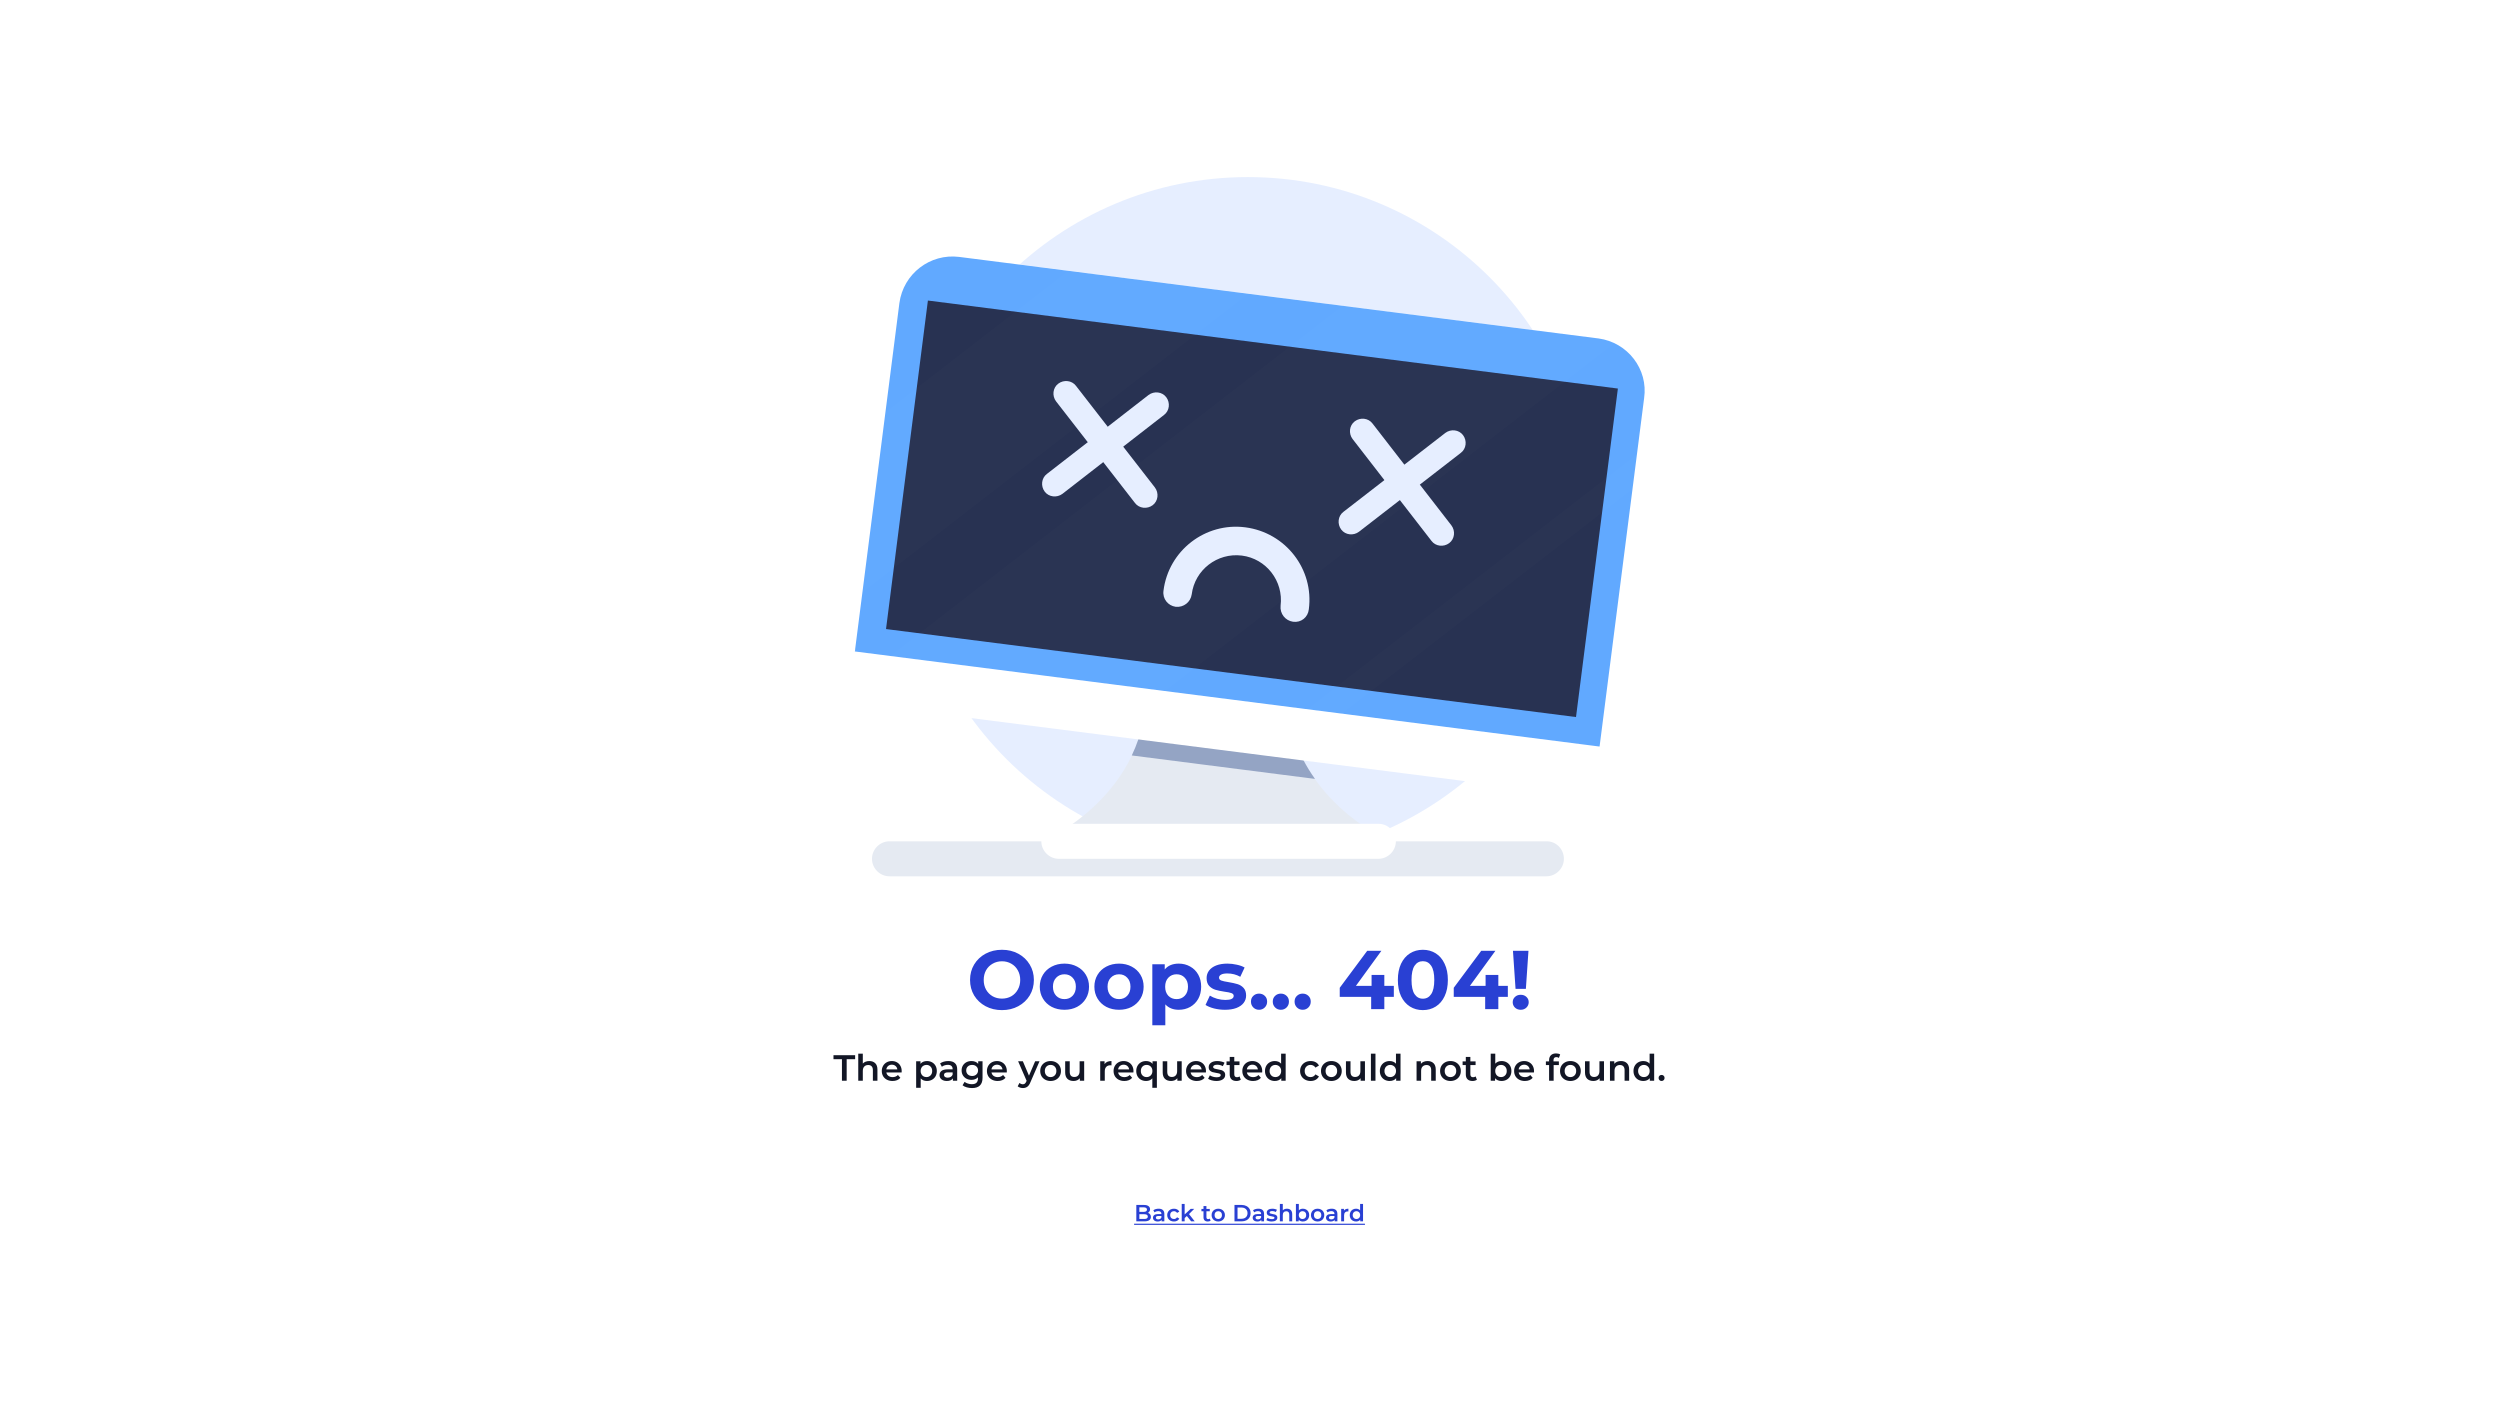 <svg width="1920" height="1080" viewBox="0 0 1920 1080" fill="none" xmlns="http://www.w3.org/2000/svg">
<rect width="1920" height="1080" fill="white"/>
<ellipse cx="958.365" cy="397.818" rx="262.223" ry="261.818" fill="#E6EEFF"/>
<path d="M988.364 522.887L927.518 531.255L880.109 522.887C885.433 604.536 809.122 641.811 809.122 641.811H934.363H1059.35C1059.35 641.811 983.039 604.536 988.364 522.887Z" fill="#E5EAF2"/>
<path d="M927.517 531.001L880.108 522.634C881.629 545.201 876.812 564.219 869.207 580.194L1009.91 598.197C996.476 579.433 986.335 554.33 988.363 522.634L927.517 531.001Z" fill="#94A4C4"/>
<path d="M1201.07 659.561C1201.07 666.914 1194.99 673 1187.63 673H683.12C675.768 673 669.683 666.914 669.683 659.561C669.683 652.207 675.768 646.122 683.12 646.122H1187.89C1195.24 646.122 1201.07 652.207 1201.07 659.561Z" fill="#E5EAF2"/>
<path d="M1072.03 646.122C1072.03 653.475 1065.94 659.561 1058.59 659.561H813.178C805.826 659.561 799.741 653.475 799.741 646.122C799.741 638.768 805.826 632.683 813.178 632.683H1058.59C1066.2 632.683 1072.03 638.768 1072.03 646.122Z" fill="white"/>
<path d="M1229.21 571.826C1226.42 594.394 1205.89 610.115 1183.32 607.326L692.5 544.694C669.937 541.905 654.218 521.366 657.007 498.798L690.979 232.805C693.768 210.491 714.304 194.516 736.867 197.305L1227.69 259.936C1250 262.726 1265.97 283.265 1263.18 305.832L1229.21 571.826Z" fill="white"/>
<path d="M1227.69 259.936L736.614 197.305C714.304 194.516 693.768 210.237 690.726 232.805L656.754 498.545C656.754 499.052 656.754 499.812 656.5 500.32L1228.45 573.347C1228.45 572.84 1228.7 572.333 1228.7 571.572L1262.68 305.832C1265.97 283.518 1250 262.979 1227.69 259.936Z" fill="#61A9FF"/>
<path d="M712.63 230.818L680.463 483.113L1210.37 550.698L1242.53 298.403L712.63 230.818Z" fill="#283252"/>
<g opacity="0.1">
<path opacity="0.1" d="M680.332 316.482L662.585 454.677L958.448 225.705L820.277 208.208L680.332 316.482Z" fill="white"/>
<path opacity="0.1" d="M1239.86 263.486C1236.06 261.711 1232 260.444 1227.69 259.936L1031.21 234.833L660.81 521.619C666.641 533.791 678.303 542.666 692.501 544.441L850.7 564.726L1239.86 263.486Z" fill="white"/>
<path opacity="0.1" d="M1254.31 375.057L1257.61 348.685L960.223 578.672L986.589 581.969L1254.31 375.057Z" fill="white"/>
</g>
<g clip-path="url(#clip0_1708_11724)">
<path d="M815.947 379.269C811.695 382.458 805.528 381.82 802.339 377.568C799.15 373.315 799.787 367.149 804.04 363.96L882.074 303.361C886.327 300.171 892.493 300.809 895.682 305.062C898.872 309.314 898.234 315.481 893.981 318.67L815.947 379.269Z" fill="#E6EEFF"/>
<path d="M886.964 374.378C890.153 378.631 889.515 384.797 885.263 387.986C881.01 391.176 874.844 390.538 871.655 386.285L811.056 308.251C807.866 303.999 808.504 297.833 812.757 294.643C817.009 291.454 823.176 292.092 826.365 296.344L886.964 374.378Z" fill="#E6EEFF"/>
<path d="M1043.67 408.399C1039.42 411.588 1033.25 410.95 1030.06 406.698C1026.87 402.445 1027.51 396.279 1031.76 393.089L1110.01 332.491C1114.26 329.301 1120.43 329.939 1123.62 334.192C1126.81 338.444 1126.17 344.61 1121.92 347.8L1043.67 408.399Z" fill="#E6EEFF"/>
<path d="M1114.69 403.508C1117.88 407.761 1117.24 413.927 1112.99 417.116C1108.73 420.306 1102.57 419.668 1099.38 415.415L1038.78 337.169C1035.59 332.916 1036.23 326.75 1040.48 323.56C1044.73 320.371 1050.9 321.009 1054.09 325.261L1114.69 403.508Z" fill="#E6EEFF"/>
<path d="M993.065 477.502C987.112 476.652 982.859 471.336 983.497 465.17C985.836 446.246 972.44 429.023 953.729 426.684C934.805 424.346 917.582 437.741 915.244 456.452C914.393 462.406 909.077 466.658 902.911 466.02C896.958 465.17 892.705 459.854 893.556 453.688C897.383 422.857 925.662 400.957 956.493 404.997C987.324 409.036 1009.22 437.103 1005.18 467.934C1004.55 474.1 999.231 478.353 993.065 477.502Z" fill="#E6EEFF"/>
</g>
<path d="M769.508 775.768C764.857 775.768 760.655 774.765 756.9 772.76C753.188 770.755 750.265 768.003 748.132 764.504C746.041 760.963 744.996 756.995 744.996 752.6C744.996 748.205 746.041 744.259 748.132 740.76C750.265 737.219 753.188 734.445 756.9 732.44C760.655 730.435 764.857 729.432 769.508 729.432C774.159 729.432 778.34 730.435 782.052 732.44C785.764 734.445 788.687 737.219 790.82 740.76C792.953 744.259 794.02 748.205 794.02 752.6C794.02 756.995 792.953 760.963 790.82 764.504C788.687 768.003 785.764 770.755 782.052 772.76C778.34 774.765 774.159 775.768 769.508 775.768ZM769.508 766.936C772.153 766.936 774.543 766.339 776.676 765.144C778.809 763.907 780.473 762.2 781.668 760.024C782.905 757.848 783.524 755.373 783.524 752.6C783.524 749.827 782.905 747.352 781.668 745.176C780.473 743 778.809 741.315 776.676 740.12C774.543 738.883 772.153 738.264 769.508 738.264C766.863 738.264 764.473 738.883 762.34 740.12C760.207 741.315 758.521 743 757.284 745.176C756.089 747.352 755.492 749.827 755.492 752.6C755.492 755.373 756.089 757.848 757.284 760.024C758.521 762.2 760.207 763.907 762.34 765.144C764.473 766.339 766.863 766.936 769.508 766.936ZM817.492 775.512C813.865 775.512 810.601 774.765 807.7 773.272C804.841 771.736 802.601 769.624 800.98 766.936C799.359 764.248 798.548 761.197 798.548 757.784C798.548 754.371 799.359 751.32 800.98 748.632C802.601 745.944 804.841 743.853 807.7 742.36C810.601 740.824 813.865 740.056 817.492 740.056C821.119 740.056 824.361 740.824 827.22 742.36C830.079 743.853 832.319 745.944 833.94 748.632C835.561 751.32 836.372 754.371 836.372 757.784C836.372 761.197 835.561 764.248 833.94 766.936C832.319 769.624 830.079 771.736 827.22 773.272C824.361 774.765 821.119 775.512 817.492 775.512ZM817.492 767.32C820.052 767.32 822.143 766.467 823.764 764.76C825.428 763.011 826.26 760.685 826.26 757.784C826.26 754.883 825.428 752.579 823.764 750.872C822.143 749.123 820.052 748.248 817.492 748.248C814.932 748.248 812.82 749.123 811.156 750.872C809.492 752.579 808.66 754.883 808.66 757.784C808.66 760.685 809.492 763.011 811.156 764.76C812.82 766.467 814.932 767.32 817.492 767.32ZM859.43 775.512C855.803 775.512 852.539 774.765 849.638 773.272C846.779 771.736 844.539 769.624 842.918 766.936C841.296 764.248 840.486 761.197 840.486 757.784C840.486 754.371 841.296 751.32 842.918 748.632C844.539 745.944 846.779 743.853 849.638 742.36C852.539 740.824 855.803 740.056 859.43 740.056C863.056 740.056 866.299 740.824 869.158 742.36C872.016 743.853 874.256 745.944 875.878 748.632C877.499 751.32 878.31 754.371 878.31 757.784C878.31 761.197 877.499 764.248 875.878 766.936C874.256 769.624 872.016 771.736 869.158 773.272C866.299 774.765 863.056 775.512 859.43 775.512ZM859.43 767.32C861.99 767.32 864.08 766.467 865.702 764.76C867.366 763.011 868.198 760.685 868.198 757.784C868.198 754.883 867.366 752.579 865.702 750.872C864.08 749.123 861.99 748.248 859.43 748.248C856.87 748.248 854.758 749.123 853.094 750.872C851.43 752.579 850.598 754.883 850.598 757.784C850.598 760.685 851.43 763.011 853.094 764.76C854.758 766.467 856.87 767.32 859.43 767.32ZM905.335 740.056C908.535 740.056 911.436 740.803 914.039 742.296C916.684 743.747 918.754 745.816 920.247 748.504C921.74 751.149 922.487 754.243 922.487 757.784C922.487 761.325 921.74 764.44 920.247 767.128C918.754 769.773 916.684 771.843 914.039 773.336C911.436 774.787 908.535 775.512 905.335 775.512C900.94 775.512 897.484 774.125 894.967 771.352V787.416H884.983V740.568H894.519V744.536C896.994 741.549 900.599 740.056 905.335 740.056ZM903.607 767.32C906.167 767.32 908.258 766.467 909.879 764.76C911.543 763.011 912.375 760.685 912.375 757.784C912.375 754.883 911.543 752.579 909.879 750.872C908.258 749.123 906.167 748.248 903.607 748.248C901.047 748.248 898.935 749.123 897.271 750.872C895.65 752.579 894.839 754.883 894.839 757.784C894.839 760.685 895.65 763.011 897.271 764.76C898.935 766.467 901.047 767.32 903.607 767.32ZM940.755 775.512C937.896 775.512 935.101 775.171 932.371 774.488C929.64 773.763 927.464 772.867 925.843 771.8L929.171 764.632C930.707 765.613 932.563 766.424 934.739 767.064C936.915 767.661 939.048 767.96 941.139 767.96C945.363 767.96 947.475 766.915 947.475 764.824C947.475 763.843 946.899 763.139 945.747 762.712C944.595 762.285 942.824 761.923 940.435 761.624C937.619 761.197 935.293 760.707 933.459 760.152C931.624 759.597 930.024 758.616 928.659 757.208C927.336 755.8 926.674 753.795 926.674 751.192C926.674 749.016 927.293 747.096 928.531 745.432C929.811 743.725 931.645 742.403 934.035 741.464C936.467 740.525 939.325 740.056 942.611 740.056C945.043 740.056 947.453 740.333 949.843 740.888C952.275 741.4 954.28 742.125 955.859 743.064L952.531 750.168C949.501 748.461 946.195 747.608 942.611 747.608C940.477 747.608 938.877 747.907 937.811 748.504C936.744 749.101 936.211 749.869 936.211 750.808C936.211 751.875 936.787 752.621 937.939 753.048C939.091 753.475 940.925 753.88 943.443 754.264C946.259 754.733 948.563 755.245 950.355 755.8C952.147 756.312 953.704 757.272 955.027 758.68C956.349 760.088 957.011 762.051 957.011 764.568C957.011 766.701 956.371 768.6 955.091 770.264C953.811 771.928 951.933 773.229 949.459 774.168C947.027 775.064 944.125 775.512 940.755 775.512ZM966.947 775.512C965.197 775.512 963.725 774.915 962.531 773.72C961.336 772.525 960.739 771.032 960.739 769.24C960.739 767.405 961.336 765.933 962.531 764.824C963.725 763.672 965.197 763.096 966.947 763.096C968.696 763.096 970.168 763.672 971.363 764.824C972.557 765.933 973.155 767.405 973.155 769.24C973.155 771.032 972.557 772.525 971.363 773.72C970.168 774.915 968.696 775.512 966.947 775.512ZM983.697 775.512C981.947 775.512 980.475 774.915 979.281 773.72C978.086 772.525 977.489 771.032 977.489 769.24C977.489 767.405 978.086 765.933 979.281 764.824C980.475 763.672 981.947 763.096 983.697 763.096C985.446 763.096 986.918 763.672 988.113 764.824C989.307 765.933 989.905 767.405 989.905 769.24C989.905 771.032 989.307 772.525 988.113 773.72C986.918 774.915 985.446 775.512 983.697 775.512ZM1000.45 775.512C998.697 775.512 997.225 774.915 996.031 773.72C994.836 772.525 994.239 771.032 994.239 769.24C994.239 767.405 994.836 765.933 996.031 764.824C997.225 763.672 998.697 763.096 1000.45 763.096C1002.2 763.096 1003.67 763.672 1004.86 764.824C1006.06 765.933 1006.65 767.405 1006.65 769.24C1006.65 771.032 1006.06 772.525 1004.86 773.72C1003.67 774.915 1002.2 775.512 1000.45 775.512ZM1070.46 765.592H1063.16V775H1053.05V765.592H1028.92V758.616L1050.04 730.2H1060.92L1041.34 757.144H1053.37V748.76H1063.16V757.144H1070.46V765.592ZM1092.76 775.768C1089.05 775.768 1085.74 774.851 1082.84 773.016C1079.94 771.181 1077.65 768.536 1075.99 765.08C1074.37 761.581 1073.56 757.421 1073.56 752.6C1073.56 747.779 1074.37 743.64 1075.99 740.184C1077.65 736.685 1079.94 734.019 1082.84 732.184C1085.74 730.349 1089.05 729.432 1092.76 729.432C1096.47 729.432 1099.78 730.349 1102.68 732.184C1105.58 734.019 1107.84 736.685 1109.46 740.184C1111.13 743.64 1111.96 747.779 1111.96 752.6C1111.96 757.421 1111.13 761.581 1109.46 765.08C1107.84 768.536 1105.58 771.181 1102.68 773.016C1099.78 774.851 1096.47 775.768 1092.76 775.768ZM1092.76 767C1095.49 767 1097.62 765.827 1099.16 763.48C1100.74 761.133 1101.53 757.507 1101.53 752.6C1101.53 747.693 1100.74 744.067 1099.16 741.72C1097.62 739.373 1095.49 738.2 1092.76 738.2C1090.07 738.2 1087.94 739.373 1086.36 741.72C1084.82 744.067 1084.05 747.693 1084.05 752.6C1084.05 757.507 1084.82 761.133 1086.36 763.48C1087.94 765.827 1090.07 767 1092.76 767ZM1158.02 765.592H1150.72V775H1140.61V765.592H1116.48V758.616L1137.6 730.2H1148.48L1128.9 757.144H1140.93V748.76H1150.72V757.144H1158.02V765.592ZM1161.95 730.2H1173.86L1171.87 759.448H1163.94L1161.95 730.2ZM1167.91 775.512C1166.16 775.512 1164.68 774.957 1163.49 773.848C1162.34 772.696 1161.76 771.309 1161.76 769.688C1161.76 768.067 1162.34 766.723 1163.49 765.656C1164.64 764.547 1166.11 763.992 1167.91 763.992C1169.7 763.992 1171.17 764.547 1172.32 765.656C1173.47 766.723 1174.05 768.067 1174.05 769.688C1174.05 771.309 1173.45 772.696 1172.26 773.848C1171.11 774.957 1169.65 775.512 1167.91 775.512Z" fill="#2940D3"/>
<path d="M646.608 813.48H640.112V810.4H656.744V813.48H650.248V830H646.608V813.48ZM667.624 814.88C669.509 814.88 671.021 815.431 672.16 816.532C673.298 817.633 673.868 819.267 673.868 821.432V830H670.368V821.88C670.368 820.573 670.06 819.593 669.444 818.94C668.828 818.268 667.95 817.932 666.812 817.932C665.524 817.932 664.506 818.324 663.76 819.108C663.013 819.873 662.64 820.984 662.64 822.44V830H659.14V809.224H662.64V816.784C663.218 816.168 663.928 815.701 664.768 815.384C665.626 815.048 666.578 814.88 667.624 814.88ZM692.5 822.608C692.5 822.851 692.482 823.196 692.444 823.644H680.712C680.918 824.745 681.45 825.623 682.308 826.276C683.186 826.911 684.268 827.228 685.556 827.228C687.199 827.228 688.552 826.687 689.616 825.604L691.492 827.76C690.82 828.563 689.971 829.169 688.944 829.58C687.918 829.991 686.76 830.196 685.472 830.196C683.83 830.196 682.383 829.869 681.132 829.216C679.882 828.563 678.911 827.657 678.22 826.5C677.548 825.324 677.212 823.999 677.212 822.524C677.212 821.068 677.539 819.761 678.192 818.604C678.864 817.428 679.788 816.513 680.964 815.86C682.14 815.207 683.466 814.88 684.94 814.88C686.396 814.88 687.694 815.207 688.832 815.86C689.99 816.495 690.886 817.4 691.52 818.576C692.174 819.733 692.5 821.077 692.5 822.608ZM684.94 817.68C683.82 817.68 682.868 818.016 682.084 818.688C681.319 819.341 680.852 820.219 680.684 821.32H689.168C689.019 820.237 688.562 819.36 687.796 818.688C687.031 818.016 686.079 817.68 684.94 817.68ZM711.889 814.88C713.345 814.88 714.642 815.197 715.781 815.832C716.938 816.467 717.843 817.363 718.497 818.52C719.15 819.677 719.477 821.012 719.477 822.524C719.477 824.036 719.15 825.38 718.497 826.556C717.843 827.713 716.938 828.609 715.781 829.244C714.642 829.879 713.345 830.196 711.889 830.196C709.873 830.196 708.277 829.524 707.101 828.18V835.432H703.601V815.048H706.933V817.008C707.511 816.299 708.221 815.767 709.061 815.412C709.919 815.057 710.862 814.88 711.889 814.88ZM711.497 827.2C712.785 827.2 713.839 826.771 714.661 825.912C715.501 825.053 715.921 823.924 715.921 822.524C715.921 821.124 715.501 819.995 714.661 819.136C713.839 818.277 712.785 817.848 711.497 817.848C710.657 817.848 709.901 818.044 709.229 818.436C708.557 818.809 708.025 819.351 707.633 820.06C707.241 820.769 707.045 821.591 707.045 822.524C707.045 823.457 707.241 824.279 707.633 824.988C708.025 825.697 708.557 826.248 709.229 826.64C709.901 827.013 710.657 827.2 711.497 827.2ZM728.317 814.88C730.519 814.88 732.199 815.412 733.357 816.476C734.533 817.521 735.121 819.108 735.121 821.236V830H731.817V828.18C731.387 828.833 730.771 829.337 729.969 829.692C729.185 830.028 728.233 830.196 727.113 830.196C725.993 830.196 725.013 830.009 724.173 829.636C723.333 829.244 722.679 828.712 722.213 828.04C721.765 827.349 721.541 826.575 721.541 825.716C721.541 824.372 722.035 823.299 723.025 822.496C724.033 821.675 725.61 821.264 727.757 821.264H731.621V821.04C731.621 819.995 731.303 819.192 730.669 818.632C730.053 818.072 729.129 817.792 727.897 817.792C727.057 817.792 726.226 817.923 725.405 818.184C724.602 818.445 723.921 818.809 723.361 819.276L721.989 816.728C722.773 816.131 723.715 815.673 724.817 815.356C725.918 815.039 727.085 814.88 728.317 814.88ZM727.841 827.648C728.718 827.648 729.493 827.452 730.165 827.06C730.855 826.649 731.341 826.071 731.621 825.324V823.588H728.009C725.993 823.588 724.985 824.251 724.985 825.576C724.985 826.211 725.237 826.715 725.741 827.088C726.245 827.461 726.945 827.648 727.841 827.648ZM754.589 815.048V827.732C754.589 832.996 751.901 835.628 746.525 835.628C745.088 835.628 743.725 835.441 742.437 835.068C741.149 834.713 740.085 834.191 739.245 833.5L740.813 830.868C741.466 831.409 742.288 831.839 743.277 832.156C744.285 832.492 745.302 832.66 746.329 832.66C747.972 832.66 749.176 832.287 749.941 831.54C750.706 830.793 751.089 829.655 751.089 828.124V827.34C750.492 827.993 749.764 828.488 748.905 828.824C748.046 829.16 747.104 829.328 746.077 829.328C744.658 829.328 743.37 829.029 742.213 828.432C741.074 827.816 740.169 826.957 739.497 825.856C738.844 824.755 738.517 823.495 738.517 822.076C738.517 820.657 738.844 819.407 739.497 818.324C740.169 817.223 741.074 816.373 742.213 815.776C743.37 815.179 744.658 814.88 746.077 814.88C747.16 814.88 748.14 815.057 749.017 815.412C749.913 815.767 750.66 816.308 751.257 817.036V815.048H754.589ZM746.609 826.36C747.934 826.36 749.017 825.968 749.857 825.184C750.716 824.381 751.145 823.345 751.145 822.076C751.145 820.825 750.716 819.808 749.857 819.024C749.017 818.24 747.934 817.848 746.609 817.848C745.265 817.848 744.164 818.24 743.305 819.024C742.465 819.808 742.045 820.825 742.045 822.076C742.045 823.345 742.465 824.381 743.305 825.184C744.164 825.968 745.265 826.36 746.609 826.36ZM773.247 822.608C773.247 822.851 773.228 823.196 773.191 823.644H761.459C761.664 824.745 762.196 825.623 763.055 826.276C763.932 826.911 765.015 827.228 766.303 827.228C767.945 827.228 769.299 826.687 770.363 825.604L772.239 827.76C771.567 828.563 770.717 829.169 769.691 829.58C768.664 829.991 767.507 830.196 766.219 830.196C764.576 830.196 763.129 829.869 761.879 829.216C760.628 828.563 759.657 827.657 758.967 826.5C758.295 825.324 757.959 823.999 757.959 822.524C757.959 821.068 758.285 819.761 758.939 818.604C759.611 817.428 760.535 816.513 761.711 815.86C762.887 815.207 764.212 814.88 765.687 814.88C767.143 814.88 768.44 815.207 769.579 815.86C770.736 816.495 771.632 817.4 772.267 818.576C772.92 819.733 773.247 821.077 773.247 822.608ZM765.687 817.68C764.567 817.68 763.615 818.016 762.831 818.688C762.065 819.341 761.599 820.219 761.431 821.32H769.915C769.765 820.237 769.308 819.36 768.543 818.688C767.777 818.016 766.825 817.68 765.687 817.68ZM798.347 815.048L791.347 831.204C790.693 832.828 789.9 833.967 788.967 834.62C788.033 835.292 786.904 835.628 785.579 835.628C784.832 835.628 784.095 835.507 783.367 835.264C782.639 835.021 782.041 834.685 781.575 834.256L782.975 831.68C783.311 831.997 783.703 832.249 784.151 832.436C784.617 832.623 785.084 832.716 785.551 832.716C786.167 832.716 786.671 832.557 787.063 832.24C787.473 831.923 787.847 831.391 788.183 830.644L788.435 830.056L781.911 815.048H785.551L790.255 826.108L794.987 815.048H798.347ZM806.844 830.196C805.332 830.196 803.969 829.869 802.756 829.216C801.543 828.563 800.591 827.657 799.9 826.5C799.228 825.324 798.892 823.999 798.892 822.524C798.892 821.049 799.228 819.733 799.9 818.576C800.591 817.419 801.543 816.513 802.756 815.86C803.969 815.207 805.332 814.88 806.844 814.88C808.375 814.88 809.747 815.207 810.96 815.86C812.173 816.513 813.116 817.419 813.788 818.576C814.479 819.733 814.824 821.049 814.824 822.524C814.824 823.999 814.479 825.324 813.788 826.5C813.116 827.657 812.173 828.563 810.96 829.216C809.747 829.869 808.375 830.196 806.844 830.196ZM806.844 827.2C808.132 827.2 809.196 826.771 810.036 825.912C810.876 825.053 811.296 823.924 811.296 822.524C811.296 821.124 810.876 819.995 810.036 819.136C809.196 818.277 808.132 817.848 806.844 817.848C805.556 817.848 804.492 818.277 803.652 819.136C802.831 819.995 802.42 821.124 802.42 822.524C802.42 823.924 802.831 825.053 803.652 825.912C804.492 826.771 805.556 827.2 806.844 827.2ZM832.647 815.048V830H829.315V828.096C828.755 828.768 828.055 829.291 827.215 829.664C826.375 830.019 825.47 830.196 824.499 830.196C822.502 830.196 820.924 829.645 819.767 828.544C818.628 827.424 818.059 825.772 818.059 823.588V815.048H821.559V823.112C821.559 824.456 821.858 825.464 822.455 826.136C823.071 826.789 823.939 827.116 825.059 827.116C826.31 827.116 827.299 826.733 828.027 825.968C828.774 825.184 829.147 824.064 829.147 822.608V815.048H832.647ZM848.3 817.232C849.308 815.664 851.081 814.88 853.62 814.88V818.212C853.321 818.156 853.051 818.128 852.808 818.128C851.445 818.128 850.381 818.529 849.616 819.332C848.851 820.116 848.468 821.255 848.468 822.748V830H844.968V815.048H848.3V817.232ZM870.508 822.608C870.508 822.851 870.49 823.196 870.452 823.644H858.72C858.926 824.745 859.458 825.623 860.316 826.276C861.194 826.911 862.276 827.228 863.564 827.228C865.207 827.228 866.56 826.687 867.624 825.604L869.5 827.76C868.828 828.563 867.979 829.169 866.952 829.58C865.926 829.991 864.768 830.196 863.48 830.196C861.838 830.196 860.391 829.869 859.14 829.216C857.89 828.563 856.919 827.657 856.228 826.5C855.556 825.324 855.22 823.999 855.22 822.524C855.22 821.068 855.547 819.761 856.2 818.604C856.872 817.428 857.796 816.513 858.972 815.86C860.148 815.207 861.474 814.88 862.948 814.88C864.404 814.88 865.702 815.207 866.84 815.86C867.998 816.495 868.894 817.4 869.528 818.576C870.182 819.733 870.508 821.077 870.508 822.608ZM862.948 817.68C861.828 817.68 860.876 818.016 860.092 818.688C859.327 819.341 858.86 820.219 858.692 821.32H867.176C867.027 820.237 866.57 819.36 865.804 818.688C865.039 818.016 864.087 817.68 862.948 817.68ZM888.486 815.048V835.432H884.986V828.18C883.81 829.524 882.214 830.196 880.198 830.196C878.742 830.196 877.436 829.879 876.278 829.244C875.14 828.609 874.244 827.713 873.59 826.556C872.956 825.399 872.638 824.055 872.638 822.524C872.638 821.012 872.965 819.677 873.618 818.52C874.272 817.363 875.168 816.467 876.306 815.832C877.445 815.197 878.742 814.88 880.198 814.88C881.225 814.88 882.158 815.057 882.998 815.412C883.857 815.767 884.576 816.299 885.154 817.008V815.048H888.486ZM880.59 827.2C881.878 827.2 882.942 826.771 883.782 825.912C884.622 825.053 885.042 823.924 885.042 822.524C885.042 821.124 884.622 819.995 883.782 819.136C882.942 818.277 881.878 817.848 880.59 817.848C879.302 817.848 878.238 818.277 877.398 819.136C876.577 819.995 876.166 821.124 876.166 822.524C876.166 823.924 876.577 825.053 877.398 825.912C878.238 826.771 879.302 827.2 880.59 827.2ZM907.542 815.048V830H904.21V828.096C903.65 828.768 902.95 829.291 902.11 829.664C901.27 830.019 900.364 830.196 899.394 830.196C897.396 830.196 895.819 829.645 894.662 828.544C893.523 827.424 892.954 825.772 892.954 823.588V815.048H896.454V823.112C896.454 824.456 896.752 825.464 897.35 826.136C897.966 826.789 898.834 827.116 899.954 827.116C901.204 827.116 902.194 826.733 902.922 825.968C903.668 825.184 904.042 824.064 904.042 822.608V815.048H907.542ZM926.18 822.608C926.18 822.851 926.161 823.196 926.124 823.644H914.392C914.597 824.745 915.129 825.623 915.988 826.276C916.865 826.911 917.948 827.228 919.236 827.228C920.879 827.228 922.232 826.687 923.296 825.604L925.172 827.76C924.5 828.563 923.651 829.169 922.624 829.58C921.597 829.991 920.44 830.196 919.152 830.196C917.509 830.196 916.063 829.869 914.812 829.216C913.561 828.563 912.591 827.657 911.9 826.5C911.228 825.324 910.892 823.999 910.892 822.524C910.892 821.068 911.219 819.761 911.872 818.604C912.544 817.428 913.468 816.513 914.644 815.86C915.82 815.207 917.145 814.88 918.62 814.88C920.076 814.88 921.373 815.207 922.512 815.86C923.669 816.495 924.565 817.4 925.2 818.576C925.853 819.733 926.18 821.077 926.18 822.608ZM918.62 817.68C917.5 817.68 916.548 818.016 915.764 818.688C914.999 819.341 914.532 820.219 914.364 821.32H922.848C922.699 820.237 922.241 819.36 921.476 818.688C920.711 818.016 919.759 817.68 918.62 817.68ZM934.162 830.196C932.949 830.196 931.763 830.037 930.606 829.72C929.449 829.403 928.525 829.001 927.834 828.516L929.178 825.856C929.85 826.304 930.653 826.668 931.586 826.948C932.538 827.209 933.471 827.34 934.386 827.34C936.477 827.34 937.522 826.789 937.522 825.688C937.522 825.165 937.251 824.801 936.71 824.596C936.187 824.391 935.338 824.195 934.162 824.008C932.93 823.821 931.922 823.607 931.138 823.364C930.373 823.121 929.701 822.701 929.122 822.104C928.562 821.488 928.282 820.639 928.282 819.556C928.282 818.137 928.87 817.008 930.046 816.168C931.241 815.309 932.846 814.88 934.862 814.88C935.889 814.88 936.915 815.001 937.942 815.244C938.969 815.468 939.809 815.776 940.462 816.168L939.118 818.828C937.849 818.081 936.421 817.708 934.834 817.708C933.807 817.708 933.023 817.867 932.482 818.184C931.959 818.483 931.698 818.884 931.698 819.388C931.698 819.948 931.978 820.349 932.538 820.592C933.117 820.816 934.003 821.031 935.198 821.236C936.393 821.423 937.373 821.637 938.138 821.88C938.903 822.123 939.557 822.533 940.098 823.112C940.658 823.691 940.938 824.512 940.938 825.576C940.938 826.976 940.331 828.096 939.118 828.936C937.905 829.776 936.253 830.196 934.162 830.196ZM952.94 829.188C952.53 829.524 952.026 829.776 951.428 829.944C950.85 830.112 950.234 830.196 949.58 830.196C947.938 830.196 946.668 829.767 945.772 828.908C944.876 828.049 944.428 826.799 944.428 825.156V817.96H941.964V815.16H944.428V811.744H947.928V815.16H951.932V817.96H947.928V825.072C947.928 825.8 948.106 826.36 948.46 826.752C948.815 827.125 949.328 827.312 950 827.312C950.784 827.312 951.438 827.107 951.96 826.696L952.94 829.188ZM969.383 822.608C969.383 822.851 969.365 823.196 969.327 823.644H957.595C957.801 824.745 958.333 825.623 959.191 826.276C960.069 826.911 961.151 827.228 962.439 827.228C964.082 827.228 965.435 826.687 966.499 825.604L968.375 827.76C967.703 828.563 966.854 829.169 965.827 829.58C964.801 829.991 963.643 830.196 962.355 830.196C960.713 830.196 959.266 829.869 958.015 829.216C956.765 828.563 955.794 827.657 955.103 826.5C954.431 825.324 954.095 823.999 954.095 822.524C954.095 821.068 954.422 819.761 955.075 818.604C955.747 817.428 956.671 816.513 957.847 815.86C959.023 815.207 960.349 814.88 961.823 814.88C963.279 814.88 964.577 815.207 965.715 815.86C966.873 816.495 967.769 817.4 968.403 818.576C969.057 819.733 969.383 821.077 969.383 822.608ZM961.823 817.68C960.703 817.68 959.751 818.016 958.967 818.688C958.202 819.341 957.735 820.219 957.567 821.32H966.051C965.902 820.237 965.445 819.36 964.679 818.688C963.914 818.016 962.962 817.68 961.823 817.68ZM987.389 809.224V830H984.029V828.068C983.451 828.777 982.732 829.309 981.873 829.664C981.033 830.019 980.1 830.196 979.073 830.196C977.636 830.196 976.339 829.879 975.181 829.244C974.043 828.609 973.147 827.713 972.493 826.556C971.84 825.38 971.513 824.036 971.513 822.524C971.513 821.012 971.84 819.677 972.493 818.52C973.147 817.363 974.043 816.467 975.181 815.832C976.339 815.197 977.636 814.88 979.073 814.88C980.063 814.88 980.968 815.048 981.789 815.384C982.611 815.72 983.311 816.224 983.889 816.896V809.224H987.389ZM979.493 827.2C980.333 827.2 981.089 827.013 981.761 826.64C982.433 826.248 982.965 825.697 983.357 824.988C983.749 824.279 983.945 823.457 983.945 822.524C983.945 821.591 983.749 820.769 983.357 820.06C982.965 819.351 982.433 818.809 981.761 818.436C981.089 818.044 980.333 817.848 979.493 817.848C978.653 817.848 977.897 818.044 977.225 818.436C976.553 818.809 976.021 819.351 975.629 820.06C975.237 820.769 975.041 821.591 975.041 822.524C975.041 823.457 975.237 824.279 975.629 824.988C976.021 825.697 976.553 826.248 977.225 826.64C977.897 827.013 978.653 827.2 979.493 827.2ZM1006.57 830.196C1005.02 830.196 1003.63 829.869 1002.39 829.216C1001.16 828.563 1000.2 827.657 999.51 826.5C998.819 825.324 998.474 823.999 998.474 822.524C998.474 821.049 998.819 819.733 999.51 818.576C1000.2 817.419 1001.15 816.513 1002.37 815.86C1003.6 815.207 1005 814.88 1006.57 814.88C1008.04 814.88 1009.33 815.179 1010.43 815.776C1011.55 816.373 1012.39 817.232 1012.95 818.352L1010.26 819.92C1009.83 819.229 1009.29 818.716 1008.64 818.38C1008 818.025 1007.3 817.848 1006.54 817.848C1005.23 817.848 1004.15 818.277 1003.29 819.136C1002.43 819.976 1002 821.105 1002 822.524C1002 823.943 1002.42 825.081 1003.26 825.94C1004.12 826.78 1005.21 827.2 1006.54 827.2C1007.3 827.2 1008 827.032 1008.64 826.696C1009.29 826.341 1009.83 825.819 1010.26 825.128L1012.95 826.696C1012.37 827.816 1011.52 828.684 1010.4 829.3C1009.3 829.897 1008.02 830.196 1006.57 830.196ZM1022.48 830.196C1020.96 830.196 1019.6 829.869 1018.39 829.216C1017.18 828.563 1016.22 827.657 1015.53 826.5C1014.86 825.324 1014.52 823.999 1014.52 822.524C1014.52 821.049 1014.86 819.733 1015.53 818.576C1016.22 817.419 1017.18 816.513 1018.39 815.86C1019.6 815.207 1020.96 814.88 1022.48 814.88C1024.01 814.88 1025.38 815.207 1026.59 815.86C1027.81 816.513 1028.75 817.419 1029.42 818.576C1030.11 819.733 1030.46 821.049 1030.46 822.524C1030.46 823.999 1030.11 825.324 1029.42 826.5C1028.75 827.657 1027.81 828.563 1026.59 829.216C1025.38 829.869 1024.01 830.196 1022.48 830.196ZM1022.48 827.2C1023.76 827.2 1024.83 826.771 1025.67 825.912C1026.51 825.053 1026.93 823.924 1026.93 822.524C1026.93 821.124 1026.51 819.995 1025.67 819.136C1024.83 818.277 1023.76 817.848 1022.48 817.848C1021.19 817.848 1020.12 818.277 1019.28 819.136C1018.46 819.995 1018.05 821.124 1018.05 822.524C1018.05 823.924 1018.46 825.053 1019.28 825.912C1020.12 826.771 1021.19 827.2 1022.48 827.2ZM1048.28 815.048V830H1044.95V828.096C1044.39 828.768 1043.69 829.291 1042.85 829.664C1042.01 830.019 1041.1 830.196 1040.13 830.196C1038.13 830.196 1036.56 829.645 1035.4 828.544C1034.26 827.424 1033.69 825.772 1033.69 823.588V815.048H1037.19V823.112C1037.19 824.456 1037.49 825.464 1038.09 826.136C1038.7 826.789 1039.57 827.116 1040.69 827.116C1041.94 827.116 1042.93 826.733 1043.66 825.968C1044.41 825.184 1044.78 824.064 1044.78 822.608V815.048H1048.28ZM1052.86 809.224H1056.36V830H1052.86V809.224ZM1075.6 809.224V830H1072.24V828.068C1071.66 828.777 1070.94 829.309 1070.08 829.664C1069.24 830.019 1068.31 830.196 1067.28 830.196C1065.85 830.196 1064.55 829.879 1063.39 829.244C1062.25 828.609 1061.36 827.713 1060.7 826.556C1060.05 825.38 1059.72 824.036 1059.72 822.524C1059.72 821.012 1060.05 819.677 1060.7 818.52C1061.36 817.363 1062.25 816.467 1063.39 815.832C1064.55 815.197 1065.85 814.88 1067.28 814.88C1068.27 814.88 1069.18 815.048 1070 815.384C1070.82 815.72 1071.52 816.224 1072.1 816.896V809.224H1075.6ZM1067.7 827.2C1068.54 827.2 1069.3 827.013 1069.97 826.64C1070.64 826.248 1071.18 825.697 1071.57 824.988C1071.96 824.279 1072.16 823.457 1072.16 822.524C1072.16 821.591 1071.96 820.769 1071.57 820.06C1071.18 819.351 1070.64 818.809 1069.97 818.436C1069.3 818.044 1068.54 817.848 1067.7 817.848C1066.86 817.848 1066.11 818.044 1065.44 818.436C1064.76 818.809 1064.23 819.351 1063.84 820.06C1063.45 820.769 1063.25 821.591 1063.25 822.524C1063.25 823.457 1063.45 824.279 1063.84 824.988C1064.23 825.697 1064.76 826.248 1065.44 826.64C1066.11 827.013 1066.86 827.2 1067.7 827.2ZM1096.4 814.88C1098.29 814.88 1099.8 815.431 1100.94 816.532C1102.08 817.633 1102.65 819.267 1102.65 821.432V830H1099.15V821.88C1099.15 820.573 1098.84 819.593 1098.22 818.94C1097.61 818.268 1096.73 817.932 1095.59 817.932C1094.3 817.932 1093.28 818.324 1092.54 819.108C1091.79 819.873 1091.42 820.984 1091.42 822.44V830H1087.92V815.048H1091.25V816.98C1091.83 816.289 1092.56 815.767 1093.43 815.412C1094.31 815.057 1095.3 814.88 1096.4 814.88ZM1113.94 830.196C1112.43 830.196 1111.07 829.869 1109.85 829.216C1108.64 828.563 1107.69 827.657 1107 826.5C1106.33 825.324 1105.99 823.999 1105.99 822.524C1105.99 821.049 1106.33 819.733 1107 818.576C1107.69 817.419 1108.64 816.513 1109.85 815.86C1111.07 815.207 1112.43 814.88 1113.94 814.88C1115.47 814.88 1116.84 815.207 1118.06 815.86C1119.27 816.513 1120.21 817.419 1120.89 818.576C1121.58 819.733 1121.92 821.049 1121.92 822.524C1121.92 823.999 1121.58 825.324 1120.89 826.5C1120.21 827.657 1119.27 828.563 1118.06 829.216C1116.84 829.869 1115.47 830.196 1113.94 830.196ZM1113.94 827.2C1115.23 827.2 1116.29 826.771 1117.13 825.912C1117.97 825.053 1118.39 823.924 1118.39 822.524C1118.39 821.124 1117.97 819.995 1117.13 819.136C1116.29 818.277 1115.23 817.848 1113.94 817.848C1112.65 817.848 1111.59 818.277 1110.75 819.136C1109.93 819.995 1109.52 821.124 1109.52 822.524C1109.52 823.924 1109.93 825.053 1110.75 825.912C1111.59 826.771 1112.65 827.2 1113.94 827.2ZM1134.26 829.188C1133.85 829.524 1133.34 829.776 1132.74 829.944C1132.17 830.112 1131.55 830.196 1130.9 830.196C1129.25 830.196 1127.98 829.767 1127.09 828.908C1126.19 828.049 1125.74 826.799 1125.74 825.156V817.96H1123.28V815.16H1125.74V811.744H1129.24V815.16H1133.25V817.96H1129.24V825.072C1129.24 825.8 1129.42 826.36 1129.78 826.752C1130.13 827.125 1130.64 827.312 1131.32 827.312C1132.1 827.312 1132.75 827.107 1133.28 826.696L1134.26 829.188ZM1153.16 814.88C1154.62 814.88 1155.92 815.197 1157.05 815.832C1158.21 816.467 1159.12 817.363 1159.77 818.52C1160.42 819.677 1160.75 821.012 1160.75 822.524C1160.75 824.036 1160.42 825.38 1159.77 826.556C1159.12 827.713 1158.21 828.609 1157.05 829.244C1155.92 829.879 1154.62 830.196 1153.16 830.196C1152.14 830.196 1151.19 830.019 1150.33 829.664C1149.49 829.309 1148.78 828.777 1148.21 828.068V830H1144.87V809.224H1148.37V816.868C1148.97 816.215 1149.67 815.72 1150.47 815.384C1151.3 815.048 1152.19 814.88 1153.16 814.88ZM1152.77 827.2C1154.06 827.2 1155.11 826.771 1155.93 825.912C1156.77 825.053 1157.19 823.924 1157.19 822.524C1157.19 821.124 1156.77 819.995 1155.93 819.136C1155.11 818.277 1154.06 817.848 1152.77 817.848C1151.93 817.848 1151.17 818.044 1150.5 818.436C1149.83 818.809 1149.3 819.351 1148.91 820.06C1148.51 820.769 1148.32 821.591 1148.32 822.524C1148.32 823.457 1148.51 824.279 1148.91 824.988C1149.3 825.697 1149.83 826.248 1150.5 826.64C1151.17 827.013 1151.93 827.2 1152.77 827.2ZM1178.13 822.608C1178.13 822.851 1178.11 823.196 1178.07 823.644H1166.34C1166.54 824.745 1167.07 825.623 1167.93 826.276C1168.81 826.911 1169.89 827.228 1171.18 827.228C1172.82 827.228 1174.18 826.687 1175.24 825.604L1177.12 827.76C1176.45 828.563 1175.6 829.169 1174.57 829.58C1173.54 829.991 1172.39 830.196 1171.1 830.196C1169.45 830.196 1168.01 829.869 1166.76 829.216C1165.51 828.563 1164.54 827.657 1163.85 826.5C1163.17 825.324 1162.84 823.999 1162.84 822.524C1162.84 821.068 1163.16 819.761 1163.82 818.604C1164.49 817.428 1165.41 816.513 1166.59 815.86C1167.77 815.207 1169.09 814.88 1170.57 814.88C1172.02 814.88 1173.32 815.207 1174.46 815.86C1175.61 816.495 1176.51 817.4 1177.15 818.576C1177.8 819.733 1178.13 821.077 1178.13 822.608ZM1170.57 817.68C1169.45 817.68 1168.49 818.016 1167.71 818.688C1166.94 819.341 1166.48 820.219 1166.31 821.32H1174.79C1174.64 820.237 1174.19 819.36 1173.42 818.688C1172.66 818.016 1171.7 817.68 1170.57 817.68ZM1195.3 811.856C1193.83 811.856 1193.09 812.659 1193.09 814.264V815.16H1197.21V817.96H1193.2V830H1189.7V817.96H1187.24V815.16H1189.7V814.208C1189.7 812.603 1190.17 811.343 1191.1 810.428C1192.04 809.495 1193.35 809.028 1195.05 809.028C1196.39 809.028 1197.45 809.299 1198.21 809.84L1197.23 812.472C1196.64 812.061 1195.99 811.856 1195.3 811.856ZM1206.06 830.196C1204.55 830.196 1203.19 829.869 1201.97 829.216C1200.76 828.563 1199.81 827.657 1199.12 826.5C1198.45 825.324 1198.11 823.999 1198.11 822.524C1198.11 821.049 1198.45 819.733 1199.12 818.576C1199.81 817.419 1200.76 816.513 1201.97 815.86C1203.19 815.207 1204.55 814.88 1206.06 814.88C1207.59 814.88 1208.97 815.207 1210.18 815.86C1211.39 816.513 1212.33 817.419 1213.01 818.576C1213.7 819.733 1214.04 821.049 1214.04 822.524C1214.04 823.999 1213.7 825.324 1213.01 826.5C1212.33 827.657 1211.39 828.563 1210.18 829.216C1208.97 829.869 1207.59 830.196 1206.06 830.196ZM1206.06 827.2C1207.35 827.2 1208.41 826.771 1209.25 825.912C1210.09 825.053 1210.51 823.924 1210.51 822.524C1210.51 821.124 1210.09 819.995 1209.25 819.136C1208.41 818.277 1207.35 817.848 1206.06 817.848C1204.77 817.848 1203.71 818.277 1202.87 819.136C1202.05 819.995 1201.64 821.124 1201.64 822.524C1201.64 823.924 1202.05 825.053 1202.87 825.912C1203.71 826.771 1204.77 827.2 1206.06 827.2ZM1231.87 815.048V830H1228.53V828.096C1227.97 828.768 1227.27 829.291 1226.43 829.664C1225.59 830.019 1224.69 830.196 1223.72 830.196C1221.72 830.196 1220.14 829.645 1218.99 828.544C1217.85 827.424 1217.28 825.772 1217.28 823.588V815.048H1220.78V823.112C1220.78 824.456 1221.08 825.464 1221.67 826.136C1222.29 826.789 1223.16 827.116 1224.28 827.116C1225.53 827.116 1226.52 826.733 1227.25 825.968C1227.99 825.184 1228.37 824.064 1228.37 822.608V815.048H1231.87ZM1244.93 814.88C1246.82 814.88 1248.33 815.431 1249.47 816.532C1250.61 817.633 1251.18 819.267 1251.18 821.432V830H1247.68V821.88C1247.68 820.573 1247.37 819.593 1246.75 818.94C1246.14 818.268 1245.26 817.932 1244.12 817.932C1242.83 817.932 1241.82 818.324 1241.07 819.108C1240.32 819.873 1239.95 820.984 1239.95 822.44V830H1236.45V815.048H1239.78V816.98C1240.36 816.289 1241.09 815.767 1241.96 815.412C1242.84 815.057 1243.83 814.88 1244.93 814.88ZM1270.4 809.224V830H1267.04V828.068C1266.46 828.777 1265.74 829.309 1264.88 829.664C1264.04 830.019 1263.11 830.196 1262.08 830.196C1260.64 830.196 1259.35 829.879 1258.19 829.244C1257.05 828.609 1256.15 827.713 1255.5 826.556C1254.85 825.38 1254.52 824.036 1254.52 822.524C1254.52 821.012 1254.85 819.677 1255.5 818.52C1256.15 817.363 1257.05 816.467 1258.19 815.832C1259.35 815.197 1260.64 814.88 1262.08 814.88C1263.07 814.88 1263.98 815.048 1264.8 815.384C1265.62 815.72 1266.32 816.224 1266.9 816.896V809.224H1270.4ZM1262.5 827.2C1263.34 827.2 1264.1 827.013 1264.77 826.64C1265.44 826.248 1265.97 825.697 1266.37 824.988C1266.76 824.279 1266.95 823.457 1266.95 822.524C1266.95 821.591 1266.76 820.769 1266.37 820.06C1265.97 819.351 1265.44 818.809 1264.77 818.436C1264.1 818.044 1263.34 817.848 1262.5 817.848C1261.66 817.848 1260.91 818.044 1260.23 818.436C1259.56 818.809 1259.03 819.351 1258.64 820.06C1258.25 820.769 1258.05 821.591 1258.05 822.524C1258.05 823.457 1258.25 824.279 1258.64 824.988C1259.03 825.697 1259.56 826.248 1260.23 826.64C1260.91 827.013 1261.66 827.2 1262.5 827.2ZM1276.1 830.196C1275.46 830.196 1274.92 829.981 1274.47 829.552C1274.02 829.104 1273.8 828.544 1273.8 827.872C1273.8 827.181 1274.01 826.621 1274.44 826.192C1274.89 825.763 1275.44 825.548 1276.1 825.548C1276.75 825.548 1277.29 825.763 1277.72 826.192C1278.17 826.621 1278.39 827.181 1278.39 827.872C1278.39 828.544 1278.17 829.104 1277.72 829.552C1277.27 829.981 1276.73 830.196 1276.1 830.196Z" fill="#121625"/>
<path d="M881.62 931.448C882.316 931.676 882.868 932.06 883.276 932.6C883.684 933.128 883.888 933.788 883.888 934.58C883.888 935.672 883.468 936.518 882.628 937.118C881.788 937.706 880.564 938 878.956 938H872.692V925.4H878.596C880.084 925.4 881.23 925.694 882.034 926.282C882.838 926.858 883.24 927.656 883.24 928.676C883.24 929.3 883.096 929.852 882.808 930.332C882.52 930.812 882.124 931.184 881.62 931.448ZM875.032 927.236V930.71H878.344C879.16 930.71 879.784 930.566 880.216 930.278C880.66 929.978 880.882 929.546 880.882 928.982C880.882 928.406 880.66 927.974 880.216 927.686C879.784 927.386 879.16 927.236 878.344 927.236H875.032ZM878.812 936.164C880.624 936.164 881.53 935.558 881.53 934.346C881.53 933.134 880.624 932.528 878.812 932.528H875.032V936.164H878.812ZM889.841 928.28C891.257 928.28 892.337 928.622 893.081 929.306C893.837 929.978 894.215 930.998 894.215 932.366V938H892.091V936.83C891.815 937.25 891.419 937.574 890.903 937.802C890.399 938.018 889.787 938.126 889.067 938.126C888.347 938.126 887.717 938.006 887.177 937.766C886.637 937.514 886.217 937.172 885.917 936.74C885.629 936.296 885.485 935.798 885.485 935.246C885.485 934.382 885.803 933.692 886.439 933.176C887.087 932.648 888.101 932.384 889.481 932.384H891.965V932.24C891.965 931.568 891.761 931.052 891.353 930.692C890.957 930.332 890.363 930.152 889.571 930.152C889.031 930.152 888.497 930.236 887.969 930.404C887.453 930.572 887.015 930.806 886.655 931.106L885.773 929.468C886.277 929.084 886.883 928.79 887.591 928.586C888.299 928.382 889.049 928.28 889.841 928.28ZM889.535 936.488C890.099 936.488 890.597 936.362 891.029 936.11C891.473 935.846 891.785 935.474 891.965 934.994V933.878H889.643C888.347 933.878 887.699 934.304 887.699 935.156C887.699 935.564 887.861 935.888 888.185 936.128C888.509 936.368 888.959 936.488 889.535 936.488ZM901.601 938.126C900.605 938.126 899.711 937.916 898.919 937.496C898.127 937.076 897.509 936.494 897.065 935.75C896.621 934.994 896.399 934.142 896.399 933.194C896.399 932.246 896.621 931.4 897.065 930.656C897.509 929.912 898.121 929.33 898.901 928.91C899.693 928.49 900.593 928.28 901.601 928.28C902.549 928.28 903.377 928.472 904.085 928.856C904.805 929.24 905.345 929.792 905.705 930.512L903.977 931.52C903.701 931.076 903.353 930.746 902.933 930.53C902.525 930.302 902.075 930.188 901.583 930.188C900.743 930.188 900.047 930.464 899.495 931.016C898.943 931.556 898.667 932.282 898.667 933.194C898.667 934.106 898.937 934.838 899.477 935.39C900.029 935.93 900.731 936.2 901.583 936.2C902.075 936.2 902.525 936.092 902.933 935.876C903.353 935.648 903.701 935.312 903.977 934.868L905.705 935.876C905.333 936.596 904.787 937.154 904.067 937.55C903.359 937.934 902.537 938.126 901.601 938.126ZM911.486 933.878L909.812 935.462V938H907.562V924.644H909.812V932.708L914.474 928.388H917.174L913.16 932.42L917.552 938H914.816L911.486 933.878ZM929.758 937.478C929.494 937.694 929.17 937.856 928.786 937.964C928.414 938.072 928.018 938.126 927.598 938.126C926.542 938.126 925.726 937.85 925.15 937.298C924.574 936.746 924.286 935.942 924.286 934.886V930.26H922.702V928.46H924.286V926.264H926.536V928.46H929.11V930.26H926.536V934.832C926.536 935.3 926.65 935.66 926.878 935.912C927.106 936.152 927.436 936.272 927.868 936.272C928.372 936.272 928.792 936.14 929.128 935.876L929.758 937.478ZM935.612 938.126C934.64 938.126 933.764 937.916 932.984 937.496C932.204 937.076 931.592 936.494 931.148 935.75C930.716 934.994 930.5 934.142 930.5 933.194C930.5 932.246 930.716 931.4 931.148 930.656C931.592 929.912 932.204 929.33 932.984 928.91C933.764 928.49 934.64 928.28 935.612 928.28C936.596 928.28 937.478 928.49 938.258 928.91C939.038 929.33 939.644 929.912 940.076 930.656C940.52 931.4 940.742 932.246 940.742 933.194C940.742 934.142 940.52 934.994 940.076 935.75C939.644 936.494 939.038 937.076 938.258 937.496C937.478 937.916 936.596 938.126 935.612 938.126ZM935.612 936.2C936.44 936.2 937.124 935.924 937.664 935.372C938.204 934.82 938.474 934.094 938.474 933.194C938.474 932.294 938.204 931.568 937.664 931.016C937.124 930.464 936.44 930.188 935.612 930.188C934.784 930.188 934.1 930.464 933.56 931.016C933.032 931.568 932.768 932.294 932.768 933.194C932.768 934.094 933.032 934.82 933.56 935.372C934.1 935.924 934.784 936.2 935.612 936.2ZM948.085 925.4H953.593C954.937 925.4 956.131 925.664 957.175 926.192C958.219 926.708 959.029 927.446 959.605 928.406C960.181 929.354 960.469 930.452 960.469 931.7C960.469 932.948 960.181 934.052 959.605 935.012C959.029 935.96 958.219 936.698 957.175 937.226C956.131 937.742 954.937 938 953.593 938H948.085V925.4ZM953.485 936.02C954.409 936.02 955.219 935.846 955.915 935.498C956.623 935.138 957.163 934.634 957.535 933.986C957.919 933.326 958.111 932.564 958.111 931.7C958.111 930.836 957.919 930.08 957.535 929.432C957.163 928.772 956.623 928.268 955.915 927.92C955.219 927.56 954.409 927.38 953.485 927.38H950.425V936.02H953.485ZM966.412 928.28C967.828 928.28 968.908 928.622 969.652 929.306C970.408 929.978 970.786 930.998 970.786 932.366V938H968.662V936.83C968.386 937.25 967.99 937.574 967.474 937.802C966.97 938.018 966.358 938.126 965.638 938.126C964.918 938.126 964.288 938.006 963.748 937.766C963.208 937.514 962.788 937.172 962.488 936.74C962.2 936.296 962.056 935.798 962.056 935.246C962.056 934.382 962.374 933.692 963.01 933.176C963.658 932.648 964.672 932.384 966.052 932.384H968.536V932.24C968.536 931.568 968.332 931.052 967.924 930.692C967.528 930.332 966.934 930.152 966.142 930.152C965.602 930.152 965.068 930.236 964.54 930.404C964.024 930.572 963.586 930.806 963.226 931.106L962.344 929.468C962.848 929.084 963.454 928.79 964.162 928.586C964.87 928.382 965.62 928.28 966.412 928.28ZM966.106 936.488C966.67 936.488 967.168 936.362 967.6 936.11C968.044 935.846 968.356 935.474 968.536 934.994V933.878H966.214C964.918 933.878 964.27 934.304 964.27 935.156C964.27 935.564 964.432 935.888 964.756 936.128C965.08 936.368 965.53 936.488 966.106 936.488ZM976.643 938.126C975.863 938.126 975.101 938.024 974.357 937.82C973.613 937.616 973.019 937.358 972.575 937.046L973.439 935.336C973.871 935.624 974.387 935.858 974.987 936.038C975.599 936.206 976.199 936.29 976.787 936.29C978.131 936.29 978.803 935.936 978.803 935.228C978.803 934.892 978.629 934.658 978.281 934.526C977.945 934.394 977.399 934.268 976.643 934.148C975.851 934.028 975.203 933.89 974.699 933.734C974.207 933.578 973.775 933.308 973.403 932.924C973.043 932.528 972.863 931.982 972.863 931.286C972.863 930.374 973.241 929.648 973.997 929.108C974.765 928.556 975.797 928.28 977.093 928.28C977.753 928.28 978.413 928.358 979.073 928.514C979.733 928.658 980.273 928.856 980.693 929.108L979.829 930.818C979.013 930.338 978.095 930.098 977.075 930.098C976.415 930.098 975.911 930.2 975.563 930.404C975.227 930.596 975.059 930.854 975.059 931.178C975.059 931.538 975.239 931.796 975.599 931.952C975.971 932.096 976.541 932.234 977.309 932.366C978.077 932.486 978.707 932.624 979.199 932.78C979.691 932.936 980.111 933.2 980.459 933.572C980.819 933.944 980.999 934.472 980.999 935.156C980.999 936.056 980.609 936.776 979.829 937.316C979.049 937.856 977.987 938.126 976.643 938.126ZM988.391 928.28C989.603 928.28 990.575 928.634 991.307 929.342C992.039 930.05 992.405 931.1 992.405 932.492V938H990.155V932.78C990.155 931.94 989.957 931.31 989.561 930.89C989.165 930.458 988.601 930.242 987.869 930.242C987.041 930.242 986.387 930.494 985.907 930.998C985.427 931.49 985.187 932.204 985.187 933.14V938H982.937V924.644H985.187V929.504C985.559 929.108 986.015 928.808 986.555 928.604C987.107 928.388 987.719 928.28 988.391 928.28ZM1000.59 928.28C1001.52 928.28 1002.36 928.484 1003.09 928.892C1003.83 929.3 1004.42 929.876 1004.84 930.62C1005.26 931.364 1005.47 932.222 1005.47 933.194C1005.47 934.166 1005.26 935.03 1004.84 935.786C1004.42 936.53 1003.83 937.106 1003.09 937.514C1002.36 937.922 1001.52 938.126 1000.59 938.126C999.927 938.126 999.321 938.012 998.769 937.784C998.229 937.556 997.773 937.214 997.401 936.758V938H995.259V924.644H997.509V929.558C997.893 929.138 998.343 928.82 998.859 928.604C999.387 928.388 999.963 928.28 1000.59 928.28ZM1000.34 936.2C1001.16 936.2 1001.84 935.924 1002.37 935.372C1002.91 934.82 1003.18 934.094 1003.18 933.194C1003.18 932.294 1002.91 931.568 1002.37 931.016C1001.84 930.464 1001.16 930.188 1000.34 930.188C999.795 930.188 999.309 930.314 998.877 930.566C998.445 930.806 998.103 931.154 997.851 931.61C997.599 932.066 997.473 932.594 997.473 933.194C997.473 933.794 997.599 934.322 997.851 934.778C998.103 935.234 998.445 935.588 998.877 935.84C999.309 936.08 999.795 936.2 1000.34 936.2ZM1011.92 938.126C1010.95 938.126 1010.07 937.916 1009.29 937.496C1008.51 937.076 1007.9 936.494 1007.46 935.75C1007.02 934.994 1006.81 934.142 1006.81 933.194C1006.81 932.246 1007.02 931.4 1007.46 930.656C1007.9 929.912 1008.51 929.33 1009.29 928.91C1010.07 928.49 1010.95 928.28 1011.92 928.28C1012.9 928.28 1013.79 928.49 1014.57 928.91C1015.35 929.33 1015.95 929.912 1016.38 930.656C1016.83 931.4 1017.05 932.246 1017.05 933.194C1017.05 934.142 1016.83 934.994 1016.38 935.75C1015.95 936.494 1015.35 937.076 1014.57 937.496C1013.79 937.916 1012.9 938.126 1011.92 938.126ZM1011.92 936.2C1012.75 936.2 1013.43 935.924 1013.97 935.372C1014.51 934.82 1014.78 934.094 1014.78 933.194C1014.78 932.294 1014.51 931.568 1013.97 931.016C1013.43 930.464 1012.75 930.188 1011.92 930.188C1011.09 930.188 1010.41 930.464 1009.87 931.016C1009.34 931.568 1009.08 932.294 1009.08 933.194C1009.08 934.094 1009.34 934.82 1009.87 935.372C1010.41 935.924 1011.09 936.2 1011.92 936.2ZM1022.75 928.28C1024.17 928.28 1025.25 928.622 1025.99 929.306C1026.75 929.978 1027.12 930.998 1027.12 932.366V938H1025V936.83C1024.72 937.25 1024.33 937.574 1023.81 937.802C1023.31 938.018 1022.7 938.126 1021.98 938.126C1021.26 938.126 1020.63 938.006 1020.09 937.766C1019.55 937.514 1019.13 937.172 1018.83 936.74C1018.54 936.296 1018.39 935.798 1018.39 935.246C1018.39 934.382 1018.71 933.692 1019.35 933.176C1020 932.648 1021.01 932.384 1022.39 932.384H1024.87V932.24C1024.87 931.568 1024.67 931.052 1024.26 930.692C1023.87 930.332 1023.27 930.152 1022.48 930.152C1021.94 930.152 1021.41 930.236 1020.88 930.404C1020.36 930.572 1019.92 930.806 1019.56 931.106L1018.68 929.468C1019.19 929.084 1019.79 928.79 1020.5 928.586C1021.21 928.382 1021.96 928.28 1022.75 928.28ZM1022.44 936.488C1023.01 936.488 1023.51 936.362 1023.94 936.11C1024.38 935.846 1024.69 935.474 1024.87 934.994V933.878H1022.55C1021.26 933.878 1020.61 934.304 1020.61 935.156C1020.61 935.564 1020.77 935.888 1021.09 936.128C1021.42 936.368 1021.87 936.488 1022.44 936.488ZM1032.15 929.792C1032.8 928.784 1033.94 928.28 1035.57 928.28V930.422C1035.38 930.386 1035.21 930.368 1035.05 930.368C1034.18 930.368 1033.49 930.626 1033 931.142C1032.51 931.646 1032.26 932.378 1032.26 933.338V938H1030.01V928.388H1032.15V929.792ZM1046.81 924.644V938H1044.65V936.758C1044.28 937.214 1043.81 937.556 1043.26 937.784C1042.72 938.012 1042.12 938.126 1041.46 938.126C1040.54 938.126 1039.7 937.922 1038.96 937.514C1038.23 937.106 1037.65 936.53 1037.23 935.786C1036.81 935.03 1036.6 934.166 1036.6 933.194C1036.6 932.222 1036.81 931.364 1037.23 930.62C1037.65 929.876 1038.23 929.3 1038.96 928.892C1039.7 928.484 1040.54 928.28 1041.46 928.28C1042.1 928.28 1042.68 928.388 1043.21 928.604C1043.74 928.82 1044.19 929.144 1044.56 929.576V924.644H1046.81ZM1041.73 936.2C1042.27 936.2 1042.76 936.08 1043.19 935.84C1043.62 935.588 1043.96 935.234 1044.22 934.778C1044.47 934.322 1044.59 933.794 1044.59 933.194C1044.59 932.594 1044.47 932.066 1044.22 931.61C1043.96 931.154 1043.62 930.806 1043.19 930.566C1042.76 930.314 1042.27 930.188 1041.73 930.188C1041.19 930.188 1040.71 930.314 1040.27 930.566C1039.84 930.806 1039.5 931.154 1039.25 931.61C1039 932.066 1038.87 932.594 1038.87 933.194C1038.87 933.794 1039 934.322 1039.25 934.778C1039.5 935.234 1039.84 935.588 1040.27 935.84C1040.71 936.08 1041.19 936.2 1041.73 936.2Z" fill="#2940D3"/>
<path d="M871 939.8H1048.28V940.7H871V939.8Z" fill="#2940D3"/>
<defs>
<clipPath id="clip0_1708_11724">
<rect width="325.32" height="185.198" fill="white" transform="translate(800.212 292.517)"/>
</clipPath>
</defs>
</svg>
